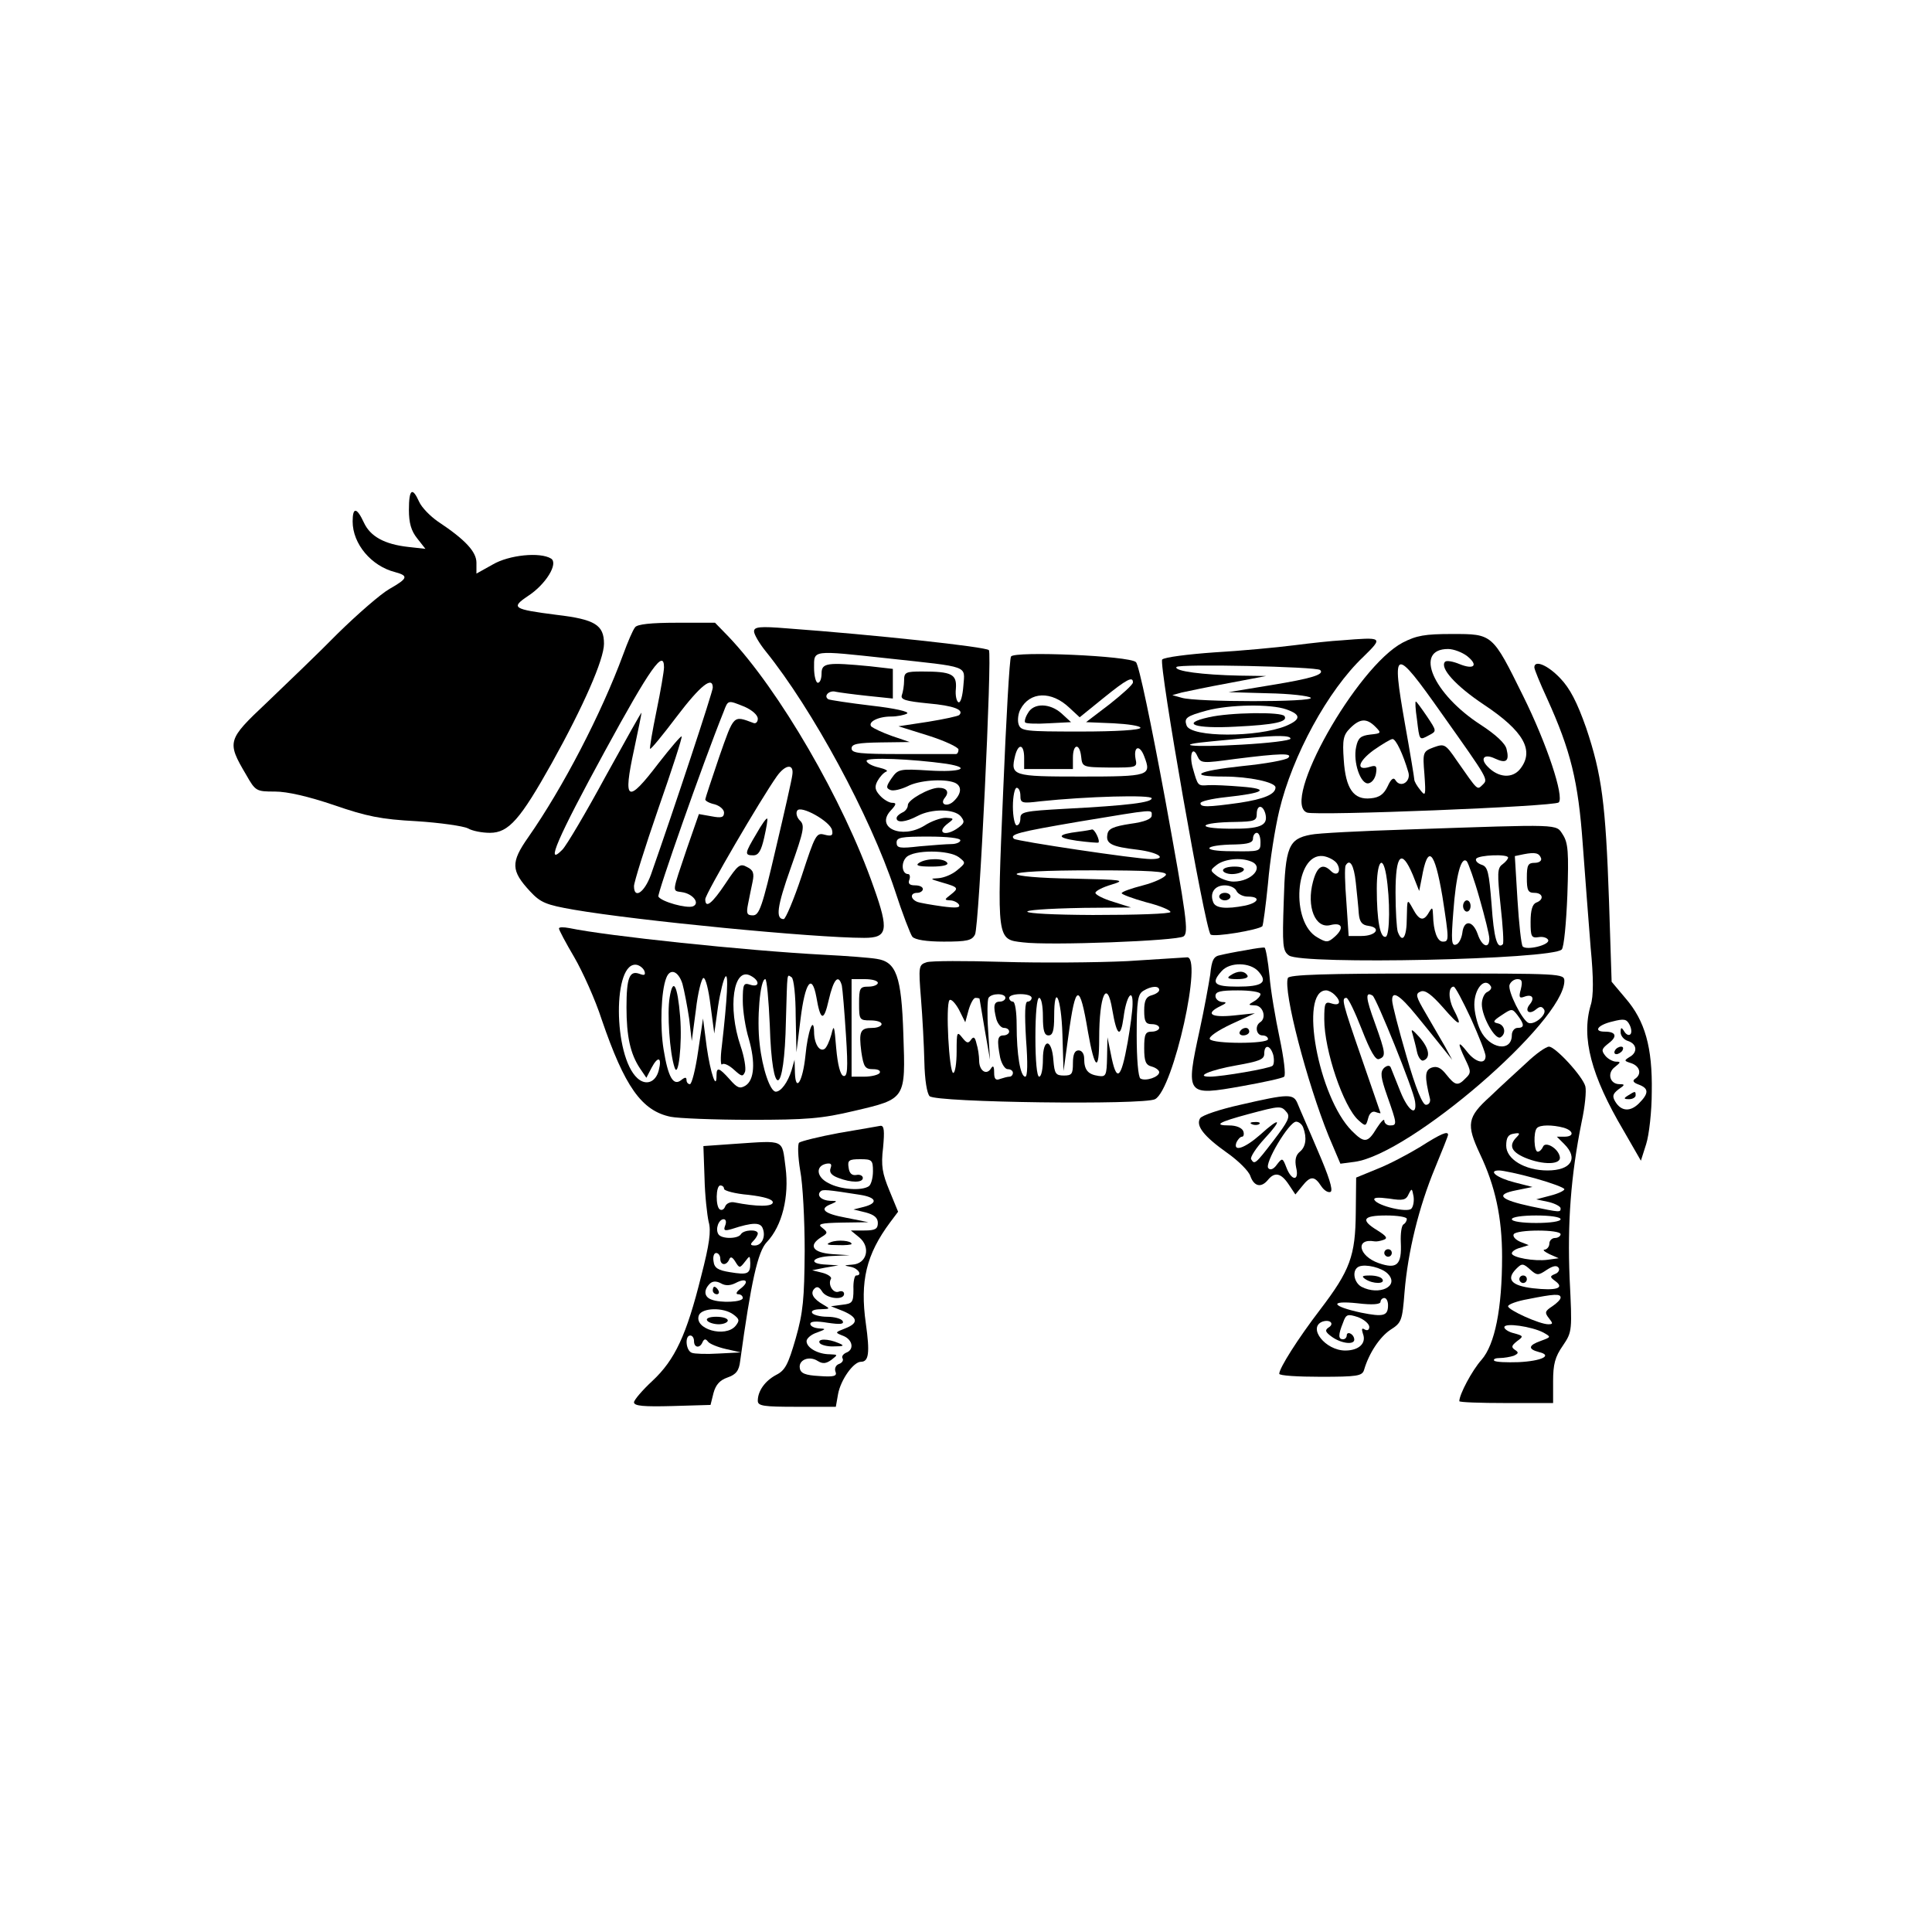 <?xml version="1.0" standalone="no"?>
<!DOCTYPE svg PUBLIC "-//W3C//DTD SVG 20010904//EN"
 "http://www.w3.org/TR/2001/REC-SVG-20010904/DTD/svg10.dtd">
<svg version="1.0" xmlns="http://www.w3.org/2000/svg"
 width="515pt" height="515pt" viewBox="0 0 515 515"
 preserveAspectRatio="xMidYMid meet">
<g transform="translate(0,515) scale(0.1,-0.1)"
fill="#000000" stroke="none">
<path d="M1090 3791 c0 -35 6 -56 22 -76 l22 -28 -45 5 c-64 7 -102 28 -119
65 -19 41 -30 42 -30 3 0 -60 50 -119 113 -135 37 -10 34 -17 -15 -45 -23 -13
-85 -67 -138 -119 -52 -53 -138 -135 -189 -184 -105 -99 -107 -104 -55 -192
25 -44 27 -45 77 -45 33 0 89 -13 157 -36 87 -30 125 -38 220 -43 63 -4 125
-13 137 -19 12 -7 38 -12 59 -12 50 0 81 36 165 186 84 151 139 276 139 318 0
50 -24 65 -126 77 -117 15 -123 19 -77 50 48 31 82 87 62 100 -29 18 -112 10
-156 -16 l-43 -24 0 29 c0 29 -29 61 -103 110 -20 14 -43 37 -50 53 -18 40
-27 33 -27 -22z"/>
<path d="M1693 3478 c-6 -7 -20 -40 -32 -73 -58 -157 -160 -354 -253 -487 -47
-67 -46 -89 5 -144 28 -30 42 -36 117 -49 168 -29 639 -75 774 -75 62 0 66 20
25 135 -81 232 -252 526 -387 668 l-36 37 -102 0 c-69 0 -105 -4 -111 -12z
m77 -107 c0 -10 -9 -63 -20 -116 -11 -54 -19 -100 -17 -101 2 -2 34 37 71 86
63 83 96 109 96 77 0 -11 -100 -314 -165 -499 -17 -47 -45 -66 -45 -30 0 10
29 103 65 207 36 103 64 189 62 192 -2 2 -30 -31 -62 -72 -83 -109 -95 -102
-65 36 11 51 20 96 20 99 0 3 -43 -74 -96 -170 -52 -96 -104 -184 -115 -195
-47 -48 -13 31 113 262 122 224 158 274 158 224z m215 -105 c20 -9 35 -22 35
-32 0 -9 -6 -14 -12 -11 -54 20 -51 23 -91 -91 -20 -59 -37 -110 -37 -113 0
-4 11 -10 25 -13 14 -4 25 -14 25 -22 0 -13 -7 -15 -33 -10 l-34 6 -32 -92
c-40 -119 -40 -112 -14 -116 30 -4 50 -30 30 -38 -17 -6 -83 12 -92 26 -4 6
118 354 174 493 12 32 11 31 56 13z m127 -182 c-1 -10 -21 -99 -44 -196 -36
-155 -44 -178 -61 -178 -16 0 -18 5 -13 30 3 17 9 43 12 59 5 23 2 32 -15 40
-18 10 -24 6 -57 -44 -36 -54 -54 -68 -54 -42 0 14 149 269 191 328 23 32 46
34 41 3z m106 -147 c3 -14 -1 -17 -20 -12 -22 6 -25 0 -61 -110 -21 -63 -43
-115 -48 -115 -22 0 -18 33 19 137 35 99 38 113 24 126 -8 8 -11 20 -7 26 9
16 89 -29 93 -52z"/>
<path d="M2016 2927 c-31 -52 -32 -57 -8 -57 14 0 21 12 29 47 6 27 10 49 8
51 -2 2 -15 -16 -29 -41z"/>
<path d="M2010 3467 c0 -8 14 -32 31 -53 125 -155 278 -438 344 -636 20 -62
42 -119 47 -125 7 -8 37 -13 84 -13 62 0 75 3 83 19 11 19 46 749 37 758 -9 9
-306 41 -538 58 -73 6 -88 4 -88 -8z m357 -72 c220 -24 205 -18 201 -73 -2
-26 -7 -46 -13 -44 -5 2 -9 18 -7 36 3 39 -11 46 -90 46 -44 0 -48 -2 -48 -24
0 -13 -3 -31 -6 -39 -4 -12 10 -16 70 -22 68 -6 97 -17 83 -31 -3 -3 -40 -11
-83 -18 l-79 -12 80 -25 c44 -14 80 -31 80 -37 0 -7 -3 -12 -7 -12 -5 0 -69 0
-143 0 -113 0 -135 2 -135 15 0 12 16 15 78 16 l77 1 -47 16 c-26 9 -50 21
-55 25 -11 12 17 27 52 27 17 0 36 4 43 8 7 5 -33 14 -95 21 -59 7 -111 15
-115 17 -14 9 3 25 20 20 10 -2 47 -7 85 -11 l67 -7 0 40 0 39 -61 7 c-114 11
-129 9 -129 -19 0 -14 -4 -25 -10 -25 -5 0 -10 18 -10 40 0 48 -7 47 197 25z
m156 -281 c69 -11 37 -23 -45 -18 -80 5 -84 4 -101 -20 -15 -22 -16 -27 -3
-32 8 -3 28 2 45 10 30 16 96 21 125 10 20 -8 20 -28 0 -48 -18 -19 -41 -11
-25 8 12 15 5 26 -17 26 -25 0 -82 -32 -82 -46 0 -8 -7 -17 -15 -20 -8 -4 -15
-10 -15 -15 0 -13 24 -11 56 6 38 20 98 19 115 -1 11 -14 10 -18 -6 -30 -35
-26 -62 -14 -27 12 16 12 15 13 -7 14 -13 0 -39 -9 -57 -21 -61 -37 -131 -5
-90 40 16 17 16 21 4 21 -8 0 -23 9 -32 19 -14 15 -15 24 -7 39 6 11 16 22 23
25 7 2 -2 7 -19 11 -18 4 -33 12 -33 18 0 10 121 5 213 -8z m37 -204 c0 -5
-11 -10 -24 -10 -12 0 -51 -3 -85 -6 -52 -6 -61 -5 -61 10 0 14 13 16 85 16
50 0 85 -4 85 -10z m-4 -45 c19 -15 19 -15 -5 -35 -13 -11 -35 -20 -50 -21
-23 -1 -22 -2 9 -11 45 -13 47 -15 24 -33 -17 -13 -17 -14 -2 -15 9 0 20 -5
24 -11 5 -9 -7 -10 -45 -5 -28 4 -58 9 -66 12 -19 8 -19 24 0 24 8 0 15 5 15
10 0 6 -9 10 -21 10 -15 0 -19 5 -15 15 3 8 1 15 -3 15 -17 0 -20 30 -5 45 20
20 113 20 140 0z"/>
<path d="M2450 2850 c-11 -7 -2 -10 33 -10 30 0 46 4 42 10 -8 13 -55 13 -75
0z"/>
<path d="M3739 3437 c-123 -65 -326 -426 -255 -453 24 -9 659 16 671 27 15 15
-31 155 -95 284 -82 166 -81 165 -189 165 -73 0 -95 -4 -132 -23z m172 -36
c31 -25 18 -37 -21 -21 -17 7 -34 10 -38 6 -15 -16 28 -64 103 -114 107 -71
136 -123 97 -172 -21 -26 -58 -23 -86 6 -22 22 -10 36 19 22 30 -14 39 -7 31
25 -3 15 -29 39 -69 65 -127 82 -179 202 -87 202 15 0 38 -9 51 -19z m-68
-153 c127 -179 124 -175 109 -190 -15 -14 -11 -18 -69 65 -30 44 -33 45 -61
35 -29 -11 -30 -13 -25 -72 4 -57 3 -60 -11 -42 -9 11 -16 23 -16 28 0 4 -11
71 -25 149 -36 205 -29 207 98 27z m-177 -35 c17 -17 16 -18 -13 -21 -26 -3
-33 -9 -38 -33 -9 -40 12 -101 33 -97 10 2 18 14 20 27 3 19 0 22 -16 17 -38
-12 -33 13 9 44 23 16 46 30 51 30 9 0 28 -40 42 -88 8 -25 -20 -44 -34 -22
-5 9 -12 4 -21 -16 -10 -21 -22 -30 -45 -32 -46 -5 -67 26 -72 102 -4 55 -1
67 17 85 26 26 44 27 67 4z"/>
<path d="M3777 3233 c7 -58 6 -57 32 -43 21 11 21 11 -5 50 -15 22 -28 40 -30
40 -2 0 -1 -21 3 -47z"/>
<path d="M3575 3443 c-22 -1 -78 -7 -125 -13 -47 -6 -143 -15 -213 -19 -71 -5
-133 -13 -139 -19 -10 -10 114 -718 129 -733 8 -8 127 12 138 22 2 3 9 54 15
114 5 61 19 148 30 194 35 147 130 321 224 410 54 53 53 53 -59 44z m-56 -79
c13 -12 -25 -23 -129 -40 l-115 -19 105 -3 c58 -1 109 -7 114 -12 12 -12 -306
-12 -344 0 l-25 7 25 7 c14 3 70 15 125 25 l100 19 -70 1 c-99 2 -176 12 -169
23 6 9 373 1 383 -8z m-90 -105 c40 -14 39 -27 -1 -44 -76 -31 -253 -31 -265
1 -7 20 -1 25 54 40 60 16 170 18 212 3z m11 -78 c0 -5 -59 -12 -131 -16 -135
-8 -188 -1 -77 9 35 3 79 8 98 9 73 7 110 7 110 -2z m-147 -54 c119 15 154 16
141 3 -6 -6 -61 -16 -122 -22 -122 -13 -149 -28 -49 -28 66 0 137 -15 137 -29
0 -18 -30 -31 -96 -41 -86 -12 -104 -12 -104 -1 0 5 30 12 67 16 103 11 120
22 43 28 -36 3 -76 5 -90 4 -27 -2 -27 -2 -40 44 -11 37 -1 63 12 33 9 -19 13
-19 101 -7z m80 -146 c8 -32 -13 -41 -97 -40 -93 1 -78 17 17 18 50 1 57 3 57
21 0 25 16 26 23 1z m-13 -76 c0 -25 -1 -25 -77 -24 -85 0 -76 17 10 18 35 1
47 5 47 16 0 8 5 15 10 15 6 0 10 -11 10 -25z m-26 -51 c38 -14 3 -54 -46 -54
-13 0 -33 7 -44 15 -19 15 -19 15 0 30 20 15 62 20 90 9z m-38 -79 c4 -8 17
-15 30 -15 35 0 30 -16 -7 -24 -51 -10 -79 -7 -85 9 -10 25 4 45 31 45 14 0
28 -7 31 -15z"/>
<path d="M3222 3238 c-77 -17 -38 -31 72 -25 104 5 140 13 130 28 -7 12 -146
10 -202 -3z"/>
<path d="M3260 2830 c0 -5 11 -10 24 -10 14 0 28 5 31 10 4 6 -7 10 -24 10
-17 0 -31 -4 -31 -10z"/>
<path d="M3250 2760 c0 -5 7 -10 15 -10 8 0 15 5 15 10 0 6 -7 10 -15 10 -8 0
-15 -4 -15 -10z"/>
<path d="M2695 3400 c-4 -6 -13 -168 -21 -361 -17 -398 -17 -393 53 -401 70
-9 412 4 428 16 14 10 8 52 -49 365 -37 200 -70 359 -78 366 -17 17 -324 30
-333 15z m325 -69 c0 -6 -28 -31 -62 -58 l-63 -48 73 -3 c39 -2 72 -7 72 -12
0 -6 -65 -10 -159 -10 -150 0 -160 1 -166 20 -3 10 -1 28 5 39 25 48 83 50
131 4 l27 -25 63 51 c63 51 79 59 79 42z m-290 -201 l0 -30 65 0 65 0 0 30 c0
38 18 40 22 3 3 -28 4 -28 76 -29 72 0 74 0 69 23 -6 34 11 39 23 7 20 -52 15
-54 -169 -54 -183 0 -188 2 -175 56 9 34 24 30 24 -6z m-10 -101 c0 -20 4 -21
53 -15 123 13 297 18 297 8 0 -11 -60 -19 -232 -28 -107 -6 -118 -8 -118 -25
0 -11 -4 -19 -10 -19 -5 0 -10 23 -10 50 0 28 5 50 10 50 6 0 10 -10 10 -21z
m350 -53 c0 -9 -19 -17 -57 -22 -45 -7 -59 -13 -61 -28 -5 -25 11 -33 80 -41
56 -7 82 -25 36 -25 -39 0 -359 48 -365 54 -13 12 10 18 174 46 206 34 193 33
193 16z m38 -158 c-3 -7 -30 -20 -61 -28 -31 -8 -57 -17 -57 -21 0 -3 29 -14
65 -24 36 -9 65 -21 65 -26 0 -5 -92 -8 -207 -8 -220 1 -237 15 -23 19 l125 1
-47 15 c-27 8 -48 19 -48 24 0 5 19 15 43 22 39 12 32 13 -105 16 -88 1 -148
7 -148 12 0 6 77 10 201 10 156 0 200 -3 197 -12z"/>
<path d="M2740 3249 c-7 -11 -10 -23 -7 -25 3 -3 31 -4 63 -2 l59 3 -25 23
c-31 28 -75 29 -90 1z"/>
<path d="M2875 2933 c-58 -7 -60 -16 -5 -24 30 -4 56 -6 58 -5 5 5 -10 36 -17
35 -3 -1 -19 -4 -36 -6z"/>
<path d="M4090 3371 c0 -5 15 -42 34 -83 63 -139 83 -220 95 -388 6 -85 16
-209 21 -275 8 -83 8 -131 0 -155 -25 -86 1 -187 88 -334 l46 -80 14 44 c8 25
15 88 15 140 2 118 -18 189 -70 249 l-37 44 -7 216 c-9 259 -19 336 -61 461
-24 68 -43 105 -69 132 -33 35 -69 50 -69 29z m256 -978 c-4 -4 -11 -1 -16 7
-8 13 -10 12 -10 -2 0 -9 9 -20 20 -23 24 -8 26 -31 3 -43 -14 -9 -14 -10 5
-16 24 -8 29 -30 10 -42 -7 -5 -4 -10 10 -15 27 -10 28 -23 1 -50 -23 -23 -47
-22 -63 4 -9 15 -7 21 8 33 18 12 18 14 3 14 -26 0 -34 30 -12 46 15 12 16 14
3 14 -8 0 -22 7 -29 16 -11 14 -10 18 9 33 24 18 20 31 -10 31 -32 0 -19 18
20 27 31 8 38 7 46 -9 5 -10 6 -21 2 -25z"/>
<path d="M4305 2350 c-3 -5 -2 -10 4 -10 5 0 13 5 16 10 3 6 2 10 -4 10 -5 0
-13 -4 -16 -10z"/>
<path d="M4340 2230 c-13 -8 -12 -10 3 -10 9 0 17 5 17 10 0 12 -1 12 -20 0z"/>
<path d="M3755 2939 c-126 -4 -244 -10 -261 -14 -59 -11 -68 -32 -72 -177 -4
-118 -3 -133 14 -145 35 -25 700 -11 727 16 6 6 12 71 15 145 4 115 2 139 -12
161 -19 29 0 28 -411 14z m353 -77 c2 -7 -6 -12 -17 -12 -18 0 -21 -6 -21 -40
0 -33 3 -40 20 -40 23 0 27 -18 5 -26 -10 -4 -15 -20 -15 -51 0 -40 2 -44 22
-41 11 2 23 -2 25 -8 4 -13 -57 -28 -68 -17 -4 5 -10 61 -14 125 l-7 116 24 5
c31 6 41 3 46 -11z m-544 -14 c13 -21 0 -36 -16 -20 -22 22 -37 13 -48 -28
-18 -67 6 -126 46 -116 31 8 38 -7 13 -30 -19 -17 -23 -17 -47 -3 -73 40 -60
226 15 217 14 -2 31 -11 37 -20z m281 -88 c18 -116 18 -120 1 -120 -15 0 -25
29 -26 70 -1 22 -2 23 -11 8 -14 -25 -26 -22 -43 10 -15 27 -15 27 -16 -25 0
-52 -12 -69 -24 -37 -3 9 -6 56 -6 105 0 102 16 118 46 47 l17 -43 7 35 c16
91 34 74 55 -50z m175 104 c0 -4 -7 -12 -15 -18 -14 -10 -14 -24 -5 -110 6
-54 9 -100 6 -103 -15 -15 -24 17 -30 106 -7 87 -10 101 -27 106 -11 4 -17 11
-14 16 7 10 85 13 85 3z m-76 -109 c14 -49 26 -97 26 -107 0 -29 -20 -21 -31
12 -13 37 -37 39 -41 3 -2 -14 -9 -29 -17 -31 -12 -4 -13 11 -7 87 7 98 21
150 36 135 4 -5 20 -49 34 -99z m-330 43 c3 -29 7 -66 8 -83 2 -23 9 -31 26
-33 35 -5 20 -27 -19 -27 l-34 0 -6 90 c-4 50 -5 93 -2 98 11 19 22 2 27 -45z
m81 20 c11 -66 10 -161 -1 -165 -15 -5 -24 44 -24 128 0 71 15 94 25 37z"/>
<path d="M3900 2735 c0 -8 5 -15 10 -15 6 0 10 7 10 15 0 8 -4 15 -10 15 -5 0
-10 -7 -10 -15z"/>
<path d="M1490 2675 c0 -4 18 -38 41 -77 22 -38 56 -113 73 -166 61 -178 106
-243 184 -259 20 -4 116 -8 212 -8 150 0 190 3 278 24 137 32 136 31 130 204
-5 156 -19 193 -71 201 -17 3 -81 8 -142 11 -208 11 -577 50 -677 71 -16 3
-28 3 -28 -1z m228 -114 c3 -10 0 -12 -13 -7 -27 10 -35 -10 -35 -89 0 -77 10
-124 36 -163 l17 -25 14 27 c17 32 28 28 19 -7 -8 -32 -34 -42 -57 -21 -65 59
-66 315 -1 302 8 -2 17 -9 20 -17z m101 -33 c5 -18 13 -60 18 -93 l7 -60 11
83 c5 45 15 84 20 85 6 1 14 -32 19 -73 l10 -75 10 72 c6 39 15 75 20 80 8 8
5 -56 -10 -187 -4 -30 -3 -52 1 -47 5 4 19 -3 31 -14 21 -19 24 -20 30 -6 3 9
-2 40 -12 69 -35 103 -19 212 27 187 25 -13 24 -32 -1 -24 -18 6 -20 2 -20
-43 0 -26 7 -72 16 -101 18 -63 15 -110 -9 -125 -15 -9 -22 -6 -42 17 -28 31
-35 34 -35 10 0 -41 -16 6 -26 75 l-10 77 -13 -87 c-7 -49 -17 -88 -22 -88 -5
0 -9 5 -9 11 0 8 -4 8 -14 0 -21 -17 -35 7 -47 81 -10 60 -7 156 7 191 10 27
32 19 43 -15z m302 -86 l2 -97 11 89 c12 97 30 123 42 59 11 -65 20 -67 33 -9
13 56 26 71 35 39 2 -10 7 -69 11 -132 6 -92 4 -112 -7 -109 -8 3 -15 29 -19
74 -5 61 -6 65 -13 36 -5 -18 -13 -35 -18 -38 -14 -9 -28 15 -28 46 -1 44 -17
0 -23 -64 -7 -68 -26 -100 -28 -46 l-1 35 -8 -28 c-10 -32 -28 -57 -42 -57
-15 0 -36 62 -43 127 -8 66 1 173 15 173 4 0 9 -55 12 -123 6 -202 39 -193 43
13 4 133 2 123 15 115 6 -3 11 -50 11 -103z m219 88 c0 -5 -11 -10 -25 -10
-23 0 -25 -4 -25 -45 0 -43 1 -45 30 -45 17 0 30 -4 30 -10 0 -5 -11 -10 -24
-10 -33 0 -37 -9 -30 -64 6 -40 10 -46 31 -46 14 0 21 -4 18 -10 -3 -5 -22
-10 -41 -10 l-34 0 0 130 0 130 35 0 c19 0 35 -4 35 -10z"/>
<path d="M1785 2491 c-7 -41 0 -147 13 -186 10 -33 21 62 15 135 -7 85 -19
106 -28 51z"/>
<path d="M3320 2617 c-25 -4 -55 -10 -67 -13 -18 -3 -23 -13 -27 -52 -4 -26
-16 -92 -28 -147 -38 -175 -37 -177 114 -150 56 10 107 21 111 25 5 4 -1 51
-12 103 -11 52 -24 127 -27 166 -4 40 -10 73 -13 75 -3 1 -26 -2 -51 -7z m34
-56 c27 -30 11 -41 -55 -41 -63 0 -72 9 -42 42 22 24 75 23 97 -1z m6 -61 c0
-5 -8 -14 -17 -19 -17 -10 -16 -10 2 -11 22 0 32 -34 14 -45 -15 -10 -10 -35
6 -35 8 0 15 -4 15 -10 0 -13 -147 -13 -155 0 -4 6 21 23 57 40 l63 29 -57 -6
c-61 -6 -76 5 -35 25 17 8 18 11 5 11 -10 1 -18 8 -18 16 0 12 13 15 60 15 33
0 60 -4 60 -10z m34 -162 c3 -13 2 -26 -2 -29 -7 -7 -135 -29 -167 -29 -41 0
2 18 70 30 62 11 75 16 75 31 0 26 16 24 24 -3z"/>
<path d="M3280 2550 c-11 -7 -7 -10 18 -10 20 0 31 4 27 10 -8 13 -26 13 -45
0z"/>
<path d="M3305 2400 c-3 -5 1 -10 9 -10 9 0 16 5 16 10 0 6 -4 10 -9 10 -6 0
-13 -4 -16 -10z"/>
<path d="M3005 2588 c-82 -4 -232 -5 -331 -2 -100 3 -192 3 -204 -1 -21 -7
-22 -10 -15 -97 4 -49 8 -125 9 -168 1 -49 7 -85 14 -92 17 -17 572 -24 601
-8 49 26 129 387 84 378 -4 0 -75 -5 -158 -10z m85 -77 c0 -5 -9 -11 -20 -14
-15 -4 -20 -14 -20 -41 0 -29 4 -36 20 -36 11 0 20 -4 20 -10 0 -5 -9 -10 -20
-10 -17 0 -20 -7 -20 -44 0 -35 4 -45 20 -49 11 -3 20 -10 20 -15 0 -13 -36
-25 -50 -17 -6 4 -10 53 -10 115 0 93 3 110 18 119 21 13 42 14 42 2z m-410
-21 c0 -5 -7 -10 -15 -10 -16 0 -18 -12 -9 -47 4 -13 13 -23 20 -23 8 0 14 -4
14 -10 0 -5 -7 -10 -15 -10 -16 0 -18 -12 -9 -59 4 -17 13 -31 20 -31 8 0 14
-4 14 -10 0 -5 -4 -10 -9 -10 -5 0 -16 -3 -25 -6 -12 -5 -16 0 -16 17 0 18 -3
20 -9 10 -12 -18 -31 -5 -31 22 0 12 -3 33 -7 45 -4 18 -8 20 -15 10 -7 -10
-11 -9 -23 6 -14 18 -15 15 -15 -37 0 -31 -4 -57 -9 -57 -11 0 -21 182 -10
194 4 4 15 -7 25 -25 l17 -34 9 33 c5 17 13 32 18 32 6 0 10 -1 11 -2 0 -2 7
-39 14 -83 l14 -80 -5 78 c-3 43 -2 82 1 87 8 13 45 13 45 0z m70 0 c0 -5 -5
-10 -11 -10 -7 0 -8 -31 -4 -100 5 -65 4 -100 -2 -100 -13 0 -23 58 -23 138 0
34 -4 62 -10 62 -5 0 -10 5 -10 10 0 6 14 10 30 10 17 0 30 -4 30 -10z m150
-90 c18 -102 30 -110 30 -19 0 117 21 162 35 77 12 -70 22 -77 30 -20 7 56 25
81 24 35 0 -15 -6 -61 -13 -101 -18 -101 -30 -109 -45 -31 l-9 44 -1 -53 c-1
-49 -3 -53 -23 -50 -28 4 -38 16 -38 46 0 13 -6 22 -15 22 -10 0 -15 -10 -15
-34 0 -29 -3 -33 -24 -33 -22 0 -25 5 -28 40 -4 59 -28 61 -28 3 0 -25 -4 -46
-10 -46 -6 0 -10 42 -10 105 0 63 4 105 10 105 6 0 10 -22 10 -50 0 -38 4 -50
15 -50 11 0 15 12 15 50 0 92 19 51 22 -47 l3 -98 13 94 c19 141 30 143 52 11z"/>
<path d="M3433 2543 c-13 -34 51 -279 109 -422 l31 -73 38 5 c148 20 558 374
559 482 0 20 -7 20 -366 20 -270 0 -368 -3 -371 -12z m621 -30 c-6 -21 -4 -25
9 -20 21 8 29 -3 15 -20 -15 -18 -2 -29 16 -14 11 9 16 9 22 0 8 -13 -24 -41
-41 -36 -17 6 -57 86 -51 102 3 8 12 15 21 15 12 0 14 -6 9 -27z m-80 8 c3 -5
-1 -11 -9 -15 -8 -3 -15 -18 -15 -33 0 -33 36 -97 50 -88 16 10 11 33 -7 37
-15 3 -13 7 10 22 27 18 28 18 42 0 19 -25 19 -34 0 -34 -8 0 -15 -9 -15 -19
0 -47 -60 -37 -84 13 -9 19 -16 49 -16 68 0 43 28 75 44 49z m-53 -86 c21 -47
39 -92 39 -100 0 -24 -27 -17 -49 11 -25 32 -27 26 -5 -20 15 -31 16 -36 1
-50 -21 -22 -28 -20 -52 10 -14 18 -25 23 -39 18 -18 -7 -19 -23 -4 -84 1 -8
-3 -15 -11 -15 -9 0 -27 43 -52 130 -21 72 -38 138 -38 148 -1 28 20 15 64
-39 22 -27 53 -65 68 -84 l28 -35 -19 35 c-11 19 -34 59 -51 88 -27 46 -29 53
-14 59 12 5 29 -8 60 -43 45 -52 53 -53 27 -3 -14 28 -13 59 1 59 4 0 24 -38
46 -85z m-363 63 c18 -18 14 -30 -8 -23 -18 6 -20 2 -20 -42 0 -83 51 -233 91
-269 19 -17 20 -17 26 5 3 13 11 20 19 17 8 -3 14 -4 14 -3 0 1 -23 66 -50
145 -52 150 -55 162 -41 162 5 0 23 -38 41 -84 23 -59 37 -83 46 -79 19 7 18
15 -11 96 -25 68 -26 85 -6 73 10 -7 109 -251 113 -282 6 -42 -18 -26 -39 26
-12 30 -24 60 -26 65 -3 6 -10 5 -18 -2 -10 -11 -9 -24 9 -75 26 -74 27 -78 7
-78 -8 0 -15 6 -15 13 0 6 -9 -3 -20 -20 -24 -40 -33 -41 -66 -8 -90 90 -142
375 -69 375 6 0 16 -5 23 -12z"/>
<path d="M3765 2395 c3 -11 9 -33 12 -48 3 -15 11 -26 17 -24 20 7 16 32 -10
62 -19 21 -24 24 -19 10z"/>
<path d="M4069 2317 c-25 -23 -69 -63 -97 -90 -61 -55 -64 -74 -27 -153 41
-86 59 -170 59 -274 0 -138 -19 -234 -55 -275 -25 -28 -59 -92 -59 -110 0 -3
56 -5 125 -5 l125 0 0 58 c0 45 5 65 26 95 25 37 25 39 18 180 -6 146 3 272
32 416 9 41 13 83 10 95 -7 27 -80 106 -97 106 -8 0 -35 -19 -60 -43z m99
-173 c27 -8 29 -24 2 -24 l-20 0 20 -20 c38 -38 18 -70 -45 -70 -60 0 -110 30
-110 66 0 21 5 30 20 32 16 3 18 1 8 -9 -22 -22 -15 -39 22 -55 48 -20 97 -19
93 2 -4 23 -39 43 -45 27 -3 -7 -9 -13 -14 -13 -10 0 -12 53 -2 63 8 9 41 9
71 1z m-76 -135 c43 -12 78 -25 78 -29 0 -4 -17 -12 -37 -17 l-38 -10 33 -7
c17 -4 32 -12 32 -17 0 -11 -1 -11 -78 5 -84 18 -97 32 -41 43 l44 9 -47 12
c-48 12 -73 32 -42 32 10 0 53 -9 96 -21z m68 -109 c0 -6 -28 -10 -65 -10 -37
0 -65 4 -65 10 0 6 28 10 65 10 37 0 65 -4 65 -10z m0 -40 c0 -5 -7 -10 -15
-10 -8 0 -15 -7 -15 -15 0 -8 -6 -15 -12 -16 -7 0 -2 -5 12 -12 l25 -11 -29
-4 c-36 -5 -96 6 -96 17 0 5 10 12 23 15 l22 7 -23 9 c-13 6 -20 14 -17 20 8
13 125 13 125 0z m-79 -96 c16 -14 20 -14 42 1 17 11 27 13 32 5 3 -5 -1 -13
-10 -16 -14 -6 -14 -8 1 -19 26 -19 2 -26 -60 -19 -58 7 -72 24 -44 52 15 15
18 15 39 -4z m79 -73 c0 -5 -10 -15 -22 -23 -20 -13 -21 -17 -9 -32 11 -14 11
-16 -2 -16 -23 0 -107 38 -107 48 0 5 24 14 53 19 70 14 87 15 87 4z m-46 -93
c21 -12 21 -12 -6 -22 -34 -12 -36 -22 -6 -30 38 -9 8 -24 -54 -27 -32 -1 -61
0 -65 4 -3 4 3 7 15 7 11 0 28 3 37 6 13 6 14 9 3 16 -10 7 -9 11 6 23 18 13
17 14 -8 21 -14 3 -26 11 -26 16 0 13 73 2 104 -14z"/>
<path d="M4050 1740 c0 -5 5 -10 10 -10 6 0 10 5 10 10 0 6 -4 10 -10 10 -5 0
-10 -4 -10 -10z"/>
<path d="M3306 2205 c-54 -12 -102 -28 -107 -36 -12 -20 10 -48 72 -92 30 -21
58 -49 62 -62 10 -28 29 -32 47 -10 18 22 35 18 55 -12 l18 -27 18 22 c22 28
33 28 51 0 8 -12 19 -18 25 -15 7 5 -5 42 -34 109 -24 57 -49 113 -54 126 -11
27 -23 27 -153 -3z m124 -20 c10 -12 3 -25 -35 -75 -49 -64 -51 -65 -60 -50
-3 5 13 30 36 55 49 53 42 59 -12 10 -41 -36 -73 -47 -63 -20 4 8 10 15 15 15
4 0 6 7 3 15 -4 9 -19 15 -37 15 -44 0 -28 9 50 30 86 23 88 23 103 5z m44
-41 c10 -27 7 -51 -9 -64 -11 -9 -14 -22 -10 -42 9 -37 -12 -37 -26 0 -10 26
-11 26 -25 8 -9 -13 -18 -16 -23 -10 -12 11 55 124 74 124 7 0 16 -7 19 -16z"/>
<path d="M3338 2153 c7 -3 16 -2 19 1 4 3 -2 6 -13 5 -11 0 -14 -3 -6 -6z"/>
<path d="M2237 2130 c-54 -10 -102 -22 -107 -26 -4 -5 -3 -38 3 -74 7 -36 12
-132 12 -215 -1 -127 -4 -163 -24 -233 -20 -69 -28 -85 -52 -97 -30 -16 -49
-43 -49 -69 0 -14 16 -16 104 -16 l104 0 6 34 c7 38 41 86 61 86 21 0 24 24
13 102 -16 113 1 184 65 270 l21 28 -23 56 c-19 46 -23 66 -17 115 4 44 3 59
-7 58 -6 -1 -56 -10 -110 -19z m90 -102 c0 -18 -5 -36 -11 -40 -19 -13 -76 -9
-107 8 -33 16 -36 46 -6 52 12 2 15 -1 11 -12 -4 -11 2 -19 21 -26 34 -13 65
-13 65 0 0 6 -8 10 -17 8 -12 -2 -19 4 -21 20 -3 19 1 22 31 22 31 0 34 -2 34
-32z m-34 -63 c44 -7 48 -22 10 -32 l-28 -7 33 -8 c22 -6 32 -14 32 -28 0 -16
-7 -20 -36 -20 l-36 0 22 -18 c32 -26 21 -71 -18 -73 -23 -2 -24 -2 -4 -6 20
-4 32 -23 14 -23 -4 0 -8 -17 -7 -37 0 -35 -3 -38 -30 -41 l-30 -4 33 -13 c39
-17 41 -32 5 -46 -28 -11 -28 -11 -5 -20 25 -10 30 -37 7 -45 -8 -4 -12 -10
-9 -15 3 -5 -1 -12 -10 -15 -8 -3 -12 -12 -9 -20 5 -12 -3 -15 -43 -12 -37 2
-50 7 -52 21 -4 22 25 34 48 19 13 -8 22 -7 36 3 18 14 18 14 -4 15 -31 0 -62
17 -62 35 0 7 12 18 28 23 24 9 25 10 5 11 -13 1 -23 6 -23 12 0 7 16 8 46 3
34 -5 45 -4 40 5 -4 6 -22 11 -41 11 -19 0 -37 5 -40 10 -4 6 6 10 22 10 26 1
27 1 8 12 -28 16 -36 31 -24 43 7 7 13 4 20 -7 11 -20 59 -25 59 -7 0 6 -6 9
-14 6 -15 -6 -30 19 -21 34 3 4 -7 12 -22 16 l-28 7 35 7 35 6 -32 2 c-51 2
-39 21 15 23 l47 2 -47 3 c-52 4 -64 23 -29 45 18 11 18 13 3 25 -14 10 -6 13
53 14 l70 1 -60 12 c-60 11 -73 24 -38 37 16 7 15 8 -4 8 -23 1 -37 14 -26 25
6 6 17 5 106 -9z"/>
<path d="M2215 1839 c-15 -6 -11 -8 18 -8 20 -1 37 1 37 3 0 9 -37 12 -55 5z"/>
<path d="M2185 1570 c3 -5 21 -10 38 -9 27 0 29 2 12 9 -28 12 -57 12 -50 0z"/>
<path d="M3786 2093 c-33 -20 -84 -47 -115 -59 l-56 -23 -1 -93 c-1 -116 -15
-154 -95 -259 -59 -77 -109 -156 -109 -171 0 -5 50 -8 110 -8 97 0 111 2 116
18 13 45 42 88 70 107 30 19 32 24 38 101 9 108 38 226 81 330 19 46 35 86 35
89 0 11 -19 3 -74 -32z m-24 -165 c-11 -11 -88 7 -98 23 -4 7 8 8 39 4 37 -6
45 -4 52 12 8 16 9 16 13 -6 2 -13 -1 -28 -6 -33z m-12 -27 c0 -6 -4 -12 -9
-15 -5 -3 -8 -24 -7 -47 3 -61 -10 -73 -59 -56 -54 19 -63 67 -11 58 5 -1 16
1 24 4 12 4 8 10 -16 25 -46 28 -40 40 23 40 30 0 55 -4 55 -9z m-51 -146 c33
-33 -22 -60 -70 -35 -21 12 -26 46 -6 54 18 7 60 -3 76 -19z m1 -84 c0 -29
-12 -32 -72 -20 -79 17 -86 33 -10 25 41 -5 62 -3 62 4 0 5 5 10 10 10 6 0 10
-9 10 -19z m-50 -58 c0 -8 -5 -11 -12 -7 -8 5 -9 2 -5 -11 10 -25 -10 -45 -47
-45 -53 0 -101 61 -61 77 21 7 33 -6 16 -16 -10 -7 -8 -12 10 -25 26 -18 59
-21 59 -7 0 6 -4 13 -10 16 -5 3 -10 1 -10 -4 0 -6 -4 -11 -10 -11 -13 0 -13
12 0 44 8 23 12 24 40 15 16 -6 30 -18 30 -26z"/>
<path d="M3690 1810 c0 -5 5 -10 10 -10 6 0 10 5 10 10 0 6 -4 10 -10 10 -5 0
-10 -4 -10 -10z"/>
<path d="M3640 1740 c20 -13 53 -13 45 0 -3 6 -18 10 -33 10 -21 0 -24 -2 -12
-10z"/>
<path d="M1960 2101 l-85 -6 3 -85 c1 -47 7 -99 11 -117 7 -24 2 -60 -20 -145
-39 -157 -70 -223 -130 -279 -27 -25 -49 -51 -49 -57 0 -10 27 -12 102 -10
l102 3 8 32 c6 22 17 34 37 41 23 8 31 18 34 44 29 211 47 292 71 317 41 43
60 121 50 199 -10 76 0 72 -134 63z m-30 -120 c0 -5 29 -13 65 -16 43 -5 65
-12 65 -20 0 -12 -43 -12 -103 0 -10 2 -21 -3 -24 -11 -3 -8 -9 -11 -14 -8
-12 7 -11 64 1 64 6 0 10 -4 10 -9z m3 -98 c-5 -13 -2 -15 18 -9 55 18 76 18
82 2 9 -22 -2 -46 -21 -46 -12 0 -13 3 -4 12 7 7 12 16 12 20 0 12 -38 10 -45
-2 -8 -13 -52 -13 -60 0 -9 14 1 40 14 40 6 0 8 -7 4 -17z m-13 -88 c0 -18 16
-20 24 -2 3 8 8 7 16 -6 11 -18 12 -18 26 0 13 17 13 17 14 -4 0 -29 -7 -32
-55 -24 -31 5 -41 11 -43 29 -2 12 1 22 7 22 6 0 11 -7 11 -15z m41 -65 c28
15 38 4 13 -15 -11 -8 -14 -15 -6 -15 6 0 12 -4 12 -10 0 -11 -59 -14 -84 -4
-19 7 -21 25 -4 42 7 7 17 8 30 1 12 -7 25 -6 39 1z m-6 -84 c16 -12 17 -16 6
-30 -27 -33 -112 -9 -98 28 8 20 65 22 92 2z m-105 -71 c0 -18 16 -20 23 -2 4
8 8 9 14 1 4 -6 26 -15 48 -20 l40 -9 -59 -3 c-32 -2 -65 -1 -72 2 -16 6 -19
46 -4 46 6 0 10 -7 10 -15z"/>
<path d="M1900 1710 c0 -5 5 -10 11 -10 5 0 7 5 4 10 -3 6 -8 10 -11 10 -2 0
-4 -4 -4 -10z"/>
<path d="M1885 1630 c3 -5 17 -10 31 -10 13 0 24 5 24 10 0 6 -14 10 -31 10
-17 0 -28 -4 -24 -10z"/>
</g>
</svg>
